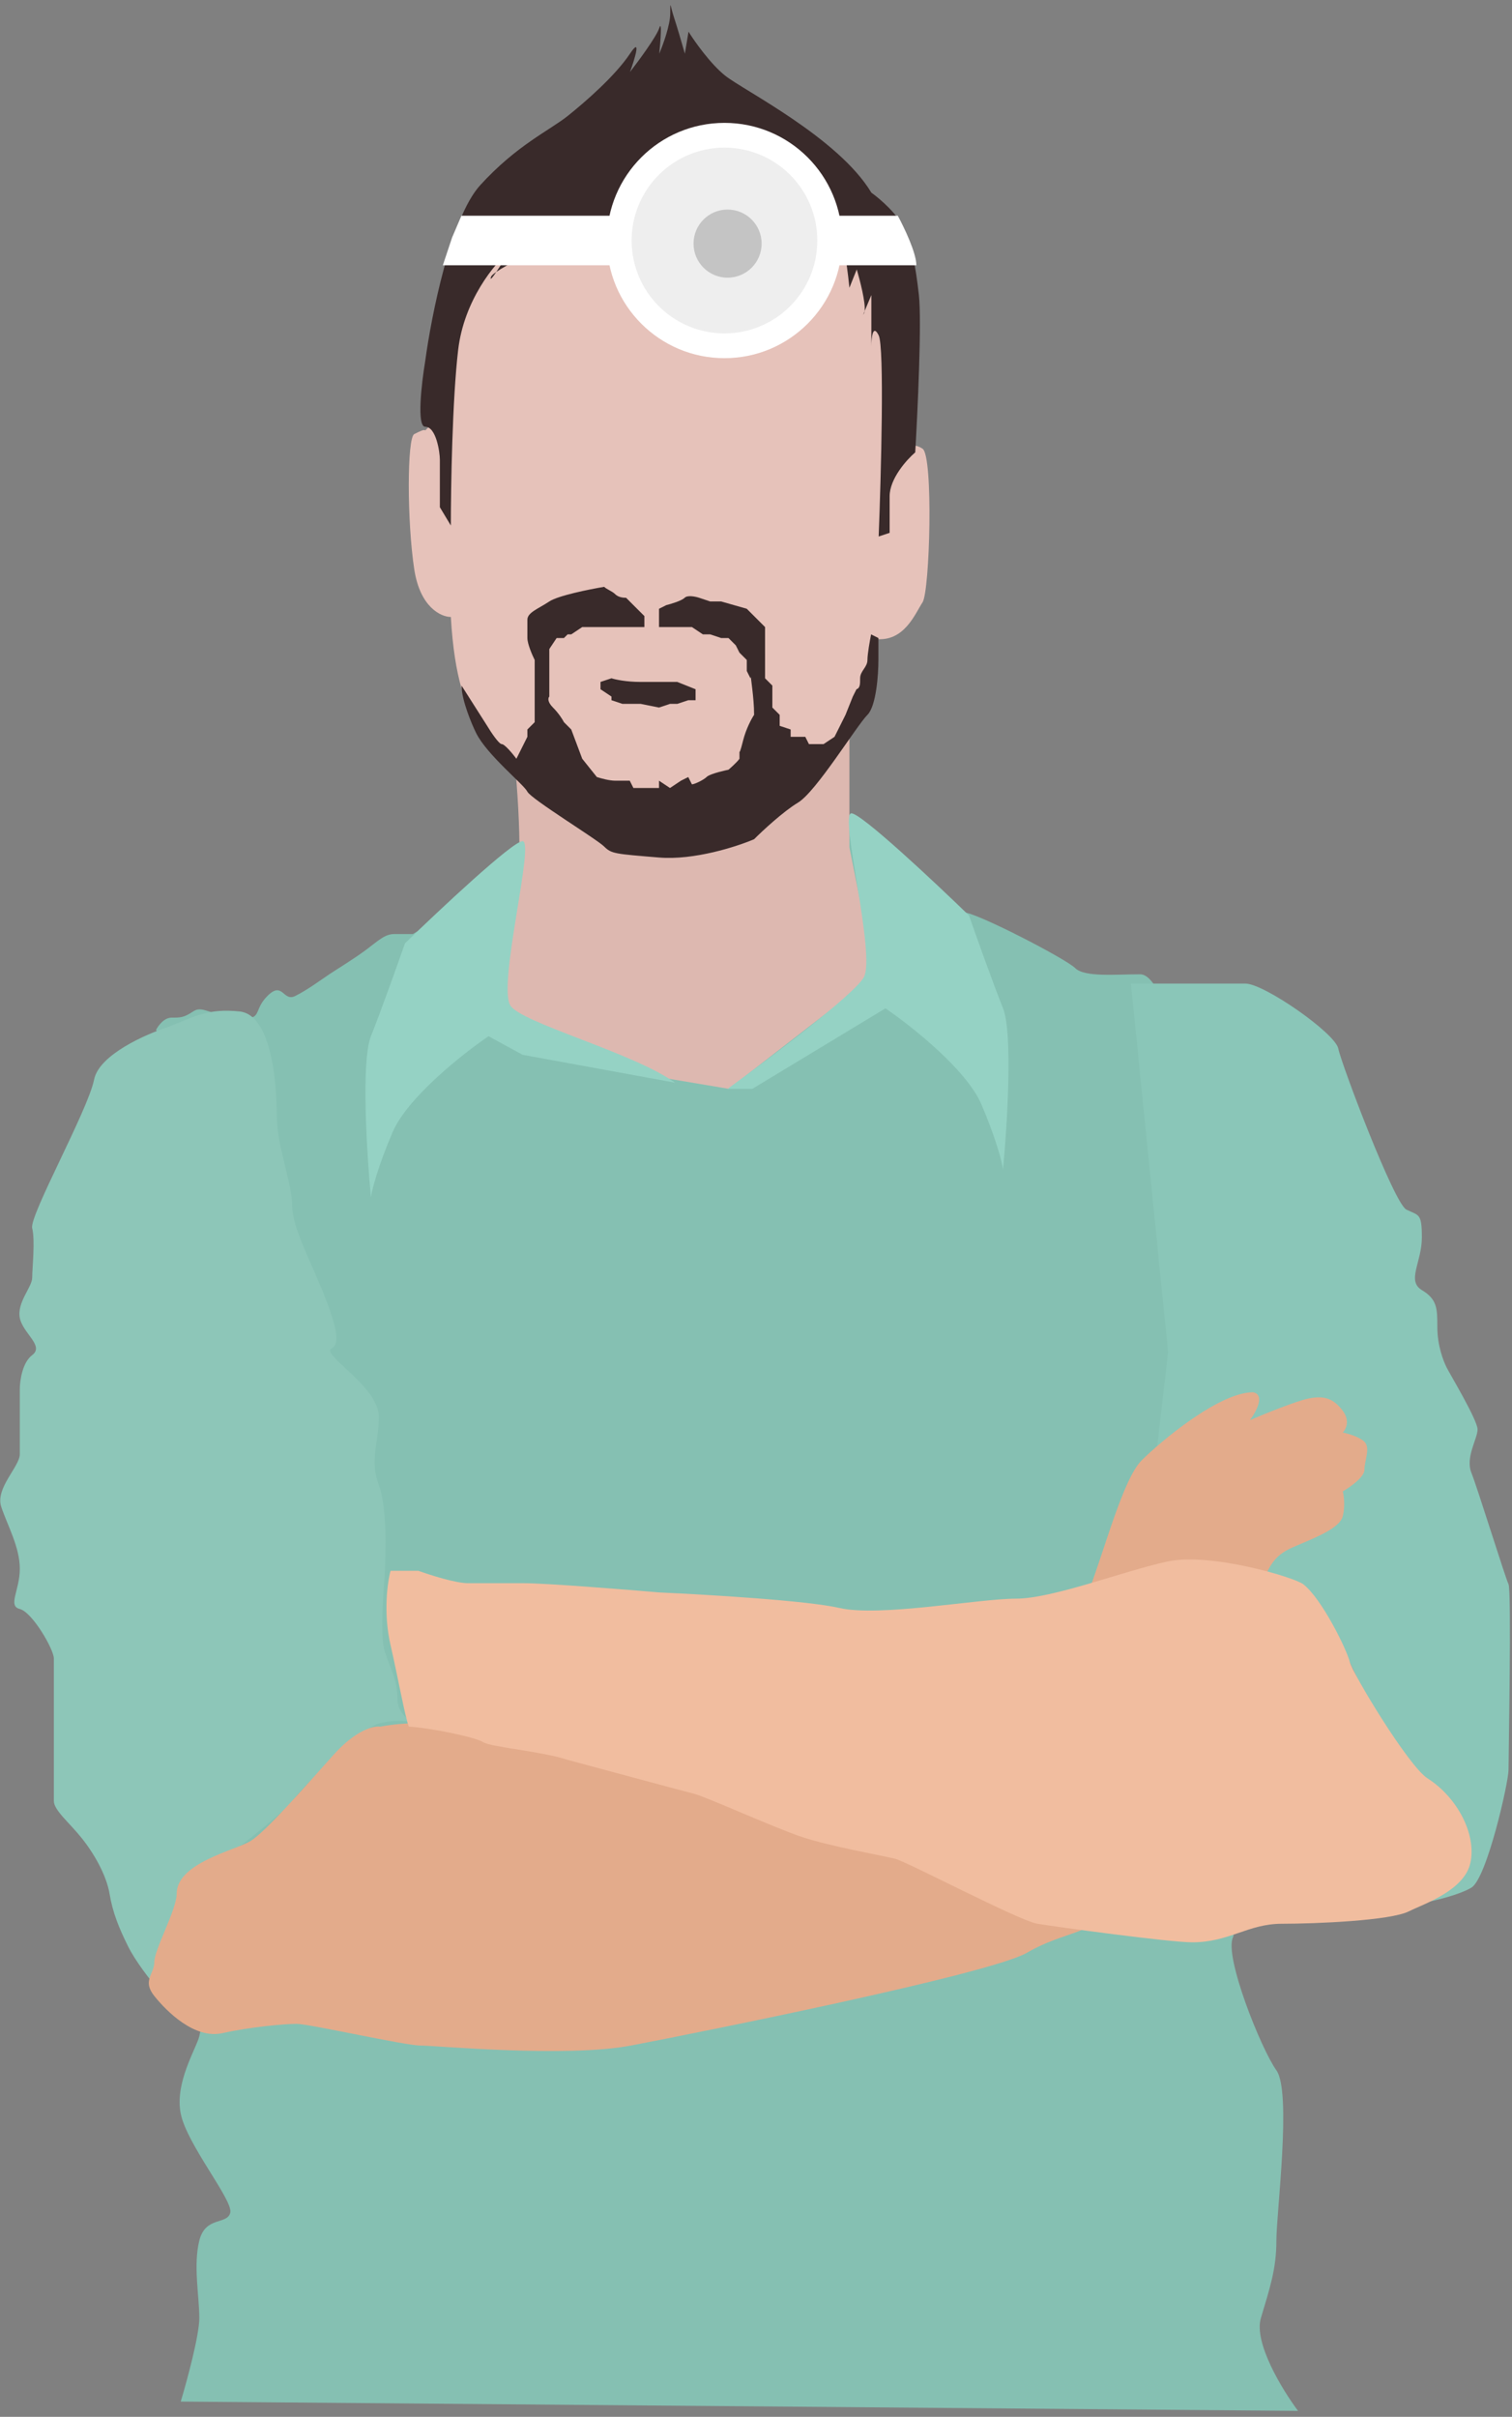 <svg width="189" height="302" viewBox="0 0 189 302" fill="none" xmlns="http://www.w3.org/2000/svg">
<rect x="0" y="0" width="189" height="302" fill="#808080" stroke="none"/>
<path d="M57.025 112.847C57.644 111.919 60.894 110.913 62.442 110.526L104.998 100.467C107.835 103.82 113.819 110.526 115.057 110.526C116.605 110.526 118.926 114.008 120.473 114.008C122.021 114.008 133.24 119.811 134.401 120.972C135.562 122.132 139.43 121.745 142.525 121.745C145.62 121.745 148.329 134.899 148.329 136.06C148.329 137.221 150.65 156.178 150.65 158.499C150.65 160.82 148.329 172.427 148.329 176.682C148.329 180.087 145.491 190.223 144.073 194.866C147.813 209.825 155.06 240.208 154.132 242.065C152.971 244.386 157.614 255.992 159.548 258.7C161.482 261.409 159.548 276.497 159.548 279.979C159.548 283.461 158.774 285.782 157.614 289.651C156.685 292.746 160.322 298.678 162.256 301.257L22.593 300.096C23.367 297.517 24.914 291.817 24.914 289.651C24.914 286.943 24.141 283.074 24.914 279.979C25.688 276.884 28.396 278.044 28.783 276.497C29.17 274.949 23.367 267.986 22.593 264.117C21.819 260.248 24.527 255.992 24.914 254.445C25.301 252.897 31.491 220.786 33.426 218.465C35.36 216.144 40.389 206.085 42.324 203.377C44.258 200.669 44.258 194.866 44.258 192.931C44.258 190.997 45.806 184.033 44.258 182.099C42.711 180.164 44.258 178.617 44.258 177.456C44.258 176.295 43.871 174.748 41.163 171.266C38.455 167.784 36.908 153.083 34.973 149.988C33.426 147.512 24.012 134.77 19.498 128.709C19.756 128.193 20.504 127.162 21.432 127.162C22.593 127.162 22.98 127.162 24.141 126.388C25.301 125.614 26.075 126.775 29.557 127.162C33.039 127.549 31.491 126.388 33.426 124.454C35.36 122.519 35.36 125.227 36.908 124.454C38.455 123.68 40.003 122.519 41.163 121.745C42.324 120.972 44.258 119.811 45.806 118.65C47.353 117.49 48.127 116.716 49.288 116.716H51.609C53.157 115.813 56.406 113.776 57.025 112.847Z" fill="#85C0B2"/>
<path d="M155.68 122.906H141.366L146.009 168.945L143.3 192.544C148.459 194.35 159.317 197.961 161.484 197.961C164.192 197.961 169.221 208.406 171.156 213.049C173.09 217.691 180.828 224.655 182.762 228.137C184.309 230.923 180.054 235.746 177.733 237.809C179.151 237.551 182.375 236.803 183.923 235.875C185.857 234.714 188.565 222.721 188.565 221.173C188.565 219.626 188.952 198.734 188.565 197.961C188.178 197.187 184.696 185.967 183.923 184.033C183.149 182.099 184.696 179.777 184.696 178.617C184.696 177.456 181.214 171.653 180.828 170.879C180.441 170.105 179.667 168.171 179.667 165.85C179.667 163.528 179.667 162.368 177.733 161.207C175.798 160.046 177.733 157.725 177.733 154.63C177.733 151.535 177.346 151.922 175.798 151.148C174.251 150.375 167.674 132.965 167.287 131.031C166.9 129.096 158.002 122.906 155.68 122.906Z" fill="#8AC6B8"/>
<path d="M11.762 134.899C12.381 131.804 18.209 129.225 21.047 128.322C24.529 126.927 26.076 126.001 29.945 126.388C33.814 126.775 34.587 134.899 34.587 139.155C34.587 143.411 36.522 147.666 36.522 150.761C36.522 153.856 40.004 159.66 41.551 164.689C43.099 169.718 40.391 167.784 41.551 169.331C42.712 170.879 47.354 173.974 47.354 177.069C47.354 180.164 46.194 182.485 47.354 185.58C48.515 188.675 48.128 194.865 48.128 196.026C48.128 197.187 47.354 204.151 48.128 206.472C48.902 208.793 49.676 209.954 49.676 212.275C49.676 214.029 51.056 215.001 51.861 215.32C51.911 215.337 51.956 215.354 51.997 215.37C51.954 215.356 51.909 215.339 51.861 215.32C51.121 215.071 49.385 214.79 47.354 215.37C44.646 216.144 37.295 223.881 36.522 225.042C35.748 226.203 29.558 231.232 26.076 233.553C23.291 235.41 20.531 244.128 19.499 248.255C18.725 247.352 16.946 245.082 16.017 243.225C14.857 240.904 14.083 238.97 13.696 236.648C13.309 234.327 11.762 231.619 10.214 229.685C8.666 227.75 6.732 226.203 6.732 225.042V219.239V207.246C6.732 206.085 4.024 201.442 2.476 201.056C0.929 200.669 2.476 198.734 2.476 196.026C2.476 193.318 0.929 190.61 0.155 188.289C-0.618 185.967 2.476 183.259 2.476 181.712V177.069V173.587C2.476 172.555 2.786 170.26 4.024 169.331C5.572 168.171 2.863 166.623 2.476 164.689C2.09 162.755 4.024 160.82 4.024 159.66C4.024 158.499 4.411 155.017 4.024 153.469C3.637 151.922 10.988 138.768 11.762 134.899Z" fill="#8DC6B8"/>
<path d="M64.124 113.661C65.587 110.005 64.734 98.425 64.124 93.093L102.976 89.436C104.043 87.455 106.176 84.317 106.176 87.608V105.891L109.375 121.889L91.092 136.058L65.8 131.804L60.468 121.889C61.077 120.67 62.661 117.318 64.124 113.661Z" fill="#DDB8B0"/>
<path d="M57.269 36.872C55.441 38.7 54.984 47.689 54.984 51.956L53.155 53.784C53.003 53.632 52.515 53.875 51.784 54.241C50.87 54.698 50.87 65.211 51.784 71.153C52.515 75.906 55.136 77.095 56.355 77.095C56.812 84.865 58.183 88.065 60.011 91.722C61.84 95.378 73.724 104.977 76.009 105.891C78.295 106.805 85.151 106.805 90.179 105.891C95.207 104.977 104.805 94.007 105.72 92.179C106.451 90.716 108.462 83.342 109.376 79.837C113.033 80.294 114.404 76.638 115.318 75.267C116.232 73.895 116.69 56.983 115.318 56.069C114.221 55.338 113.338 55.764 113.033 56.069C112.271 55.307 110.747 53.418 110.747 51.956V40.986C110.747 40.254 107.396 30.93 105.72 26.359L94.293 21.331C89.265 21.788 78.935 22.702 77.838 22.702C76.741 22.702 68.239 26.359 64.125 28.187C62.602 30.32 59.097 35.044 57.269 36.872Z" fill="#E6C2BA"/>
<path d="M95.632 84.756V81.556C95.632 81.861 94.901 82.013 93.804 83.841C93.804 84.756 94.261 87.041 94.261 89.326C93.956 89.784 93.255 91.063 92.89 92.526C92.524 93.989 92.433 94.05 92.433 93.897V94.811C92.128 95.269 91.061 96.183 91.061 96.183C91.061 96.183 88.776 96.64 88.319 97.097C87.953 97.463 86.795 98.011 86.49 98.011L86.033 97.097L85.119 97.554L83.748 98.468L82.377 97.554V98.468H79.177L78.72 97.554H76.892C76.16 97.554 75.063 97.249 74.606 97.097L72.778 94.811L71.407 91.155L70.493 90.241C70.34 89.936 69.853 89.144 69.121 88.412C68.39 87.681 68.512 87.193 68.664 87.041V80.185H67.75L66.836 81.556V82.47V84.756V87.041V90.241L65.922 91.155V92.069L64.551 94.811C64.094 94.202 63.088 92.983 62.722 92.983C62.357 92.983 61.351 91.46 60.894 90.698L57.694 85.67C57.694 87.498 59.005 90.578 59.523 91.612C60.894 94.354 65.465 98.011 65.922 98.925C66.379 99.839 74.606 104.867 75.52 105.781C76.435 106.696 76.892 106.696 82.377 107.153C86.765 107.518 92.128 105.781 94.261 104.867C95.327 103.801 97.918 101.393 99.746 100.296C102.031 98.925 107.059 90.698 108.43 89.326C109.527 88.23 109.802 84.299 109.802 82.47V79.728L108.887 79.271C108.735 80.032 108.43 81.739 108.43 82.47C108.43 83.384 107.516 83.841 107.516 84.756C107.516 85.487 107.516 85.975 107.059 86.127L106.602 87.041L105.688 89.326L104.317 92.069L102.945 92.983H101.117L100.66 92.069H98.832V91.155L97.46 90.698V89.326L96.546 88.412V87.041V85.67L95.632 84.756Z" fill="#392A2A"/>
<path d="M68.664 75.157C69.761 74.425 73.692 73.633 75.521 73.329C75.825 73.633 76.526 73.877 76.892 74.243C77.257 74.608 77.806 74.7 78.263 74.7L79.634 76.071L80.549 76.985V78.356H78.72H75.978H73.692H72.778L71.407 79.271H70.95L70.493 79.728H69.579L68.664 81.099L66.836 82.47C66.531 81.861 65.922 80.459 65.922 79.728V77.442C65.922 76.528 67.293 76.071 68.664 75.157Z" fill="#392A2A"/>
<path d="M82.377 76.985V76.071L83.291 75.614C83.9 75.462 85.211 75.066 85.576 74.7C85.942 74.334 86.948 74.547 87.405 74.7L88.776 75.157H90.147L93.347 76.071L95.632 78.356V79.728V82.47L95.175 83.841H94.261L93.804 84.756L93.347 83.841V82.47L92.433 81.556L91.975 80.642L91.518 80.185L91.061 79.728H90.147L88.776 79.271H87.862L86.49 78.356H85.119H83.748H82.377V76.985Z" fill="#392A2A"/>
<path d="M75.063 85.213L76.434 84.756C76.892 84.908 78.263 85.213 80.091 85.213H84.662L86.947 86.127V87.498H86.033L84.662 87.955H83.748L82.376 88.412L80.091 87.955H77.806L76.434 87.498V87.041L75.063 86.127V85.213Z" fill="#392A2A"/>
<path d="M53.155 45.099C53.917 39.462 56.355 27.182 60.011 23.159C64.582 18.131 68.696 16.303 70.981 14.475C73.267 12.646 76.923 9.447 78.752 6.704C80.214 4.51 79.361 7.314 78.752 8.99C79.818 7.619 82.043 4.602 82.408 3.505C82.774 2.408 82.561 5.181 82.408 6.704C82.865 5.638 83.779 3.139 83.779 1.676C83.779 -0.152 83.779 0.762 84.237 2.134C84.602 3.231 85.303 5.638 85.608 6.704L86.065 3.962C86.827 5.181 88.807 7.984 90.636 9.447C92.921 11.275 104.805 17.217 108.919 24.073C109.985 24.835 112.301 26.816 113.033 28.644C113.947 30.93 114.404 32.758 114.861 36.872C115.227 40.163 114.709 51.346 114.404 56.526C113.337 57.44 111.204 59.817 111.204 62.011V66.582L109.833 67.039C110.138 59.269 110.564 43.362 109.833 41.9C109.102 40.437 108.919 42.204 108.919 43.271V36.872C108.663 37.469 108.293 38.343 108.08 38.868C108.066 38.986 108.041 39.084 108.005 39.157C107.844 39.479 107.913 39.281 108.08 38.868C108.21 37.798 107.502 35.044 107.091 33.672L106.176 35.958C106.024 34.434 105.628 31.113 105.262 30.015C104.805 28.644 98.406 24.988 95.664 24.073C93.47 23.342 92.007 23.159 91.55 23.159L94.292 24.53C92.464 24.226 88.167 23.799 85.608 24.53C83.048 25.262 78.447 26.968 76.466 27.73L79.666 25.445C74.473 27.708 64.673 32.159 62.039 33.978C61.54 34.719 61.2 35.133 61.383 34.586C61.429 34.448 61.659 34.24 62.039 33.978C62.543 33.231 63.209 32.151 63.668 31.387C61.84 32.91 58 37.512 57.269 43.728C56.537 49.944 56.355 60.945 56.355 65.668L54.983 63.382V57.44C54.983 56.526 54.526 53.327 53.155 53.327C52.058 53.327 52.698 47.842 53.155 45.099Z" fill="#392A2A"/>
<path d="M110.679 126.001L94.043 136.06H90.948C96.106 132.32 106.732 124.299 107.97 122.132C109.518 119.424 104.875 101.628 106.423 101.628C107.661 101.628 116.74 110.139 121.124 114.395C122.027 116.974 124.142 122.906 125.38 126.001C126.618 129.096 125.896 140.703 125.38 146.119C125.251 145.216 124.529 142.327 122.672 137.994C120.815 133.661 113.903 128.194 110.679 126.001Z" fill="#95D2C4"/>
<path d="M61.067 129.483L65.323 131.804L84.37 135.286C79.212 131.546 65.013 127.781 63.775 125.614C62.227 122.906 66.87 105.11 65.323 105.11C64.085 105.11 55.006 113.621 50.621 117.877C49.718 120.456 47.603 126.388 46.365 129.483C45.127 132.578 45.85 144.184 46.365 149.601C46.495 148.698 47.217 145.809 49.074 141.476C50.931 137.143 57.843 131.675 61.067 129.483Z" fill="#95D2C4"/>
<path d="M112.226 26.96H57.676L56.515 29.669L55.355 33.15H114.547C114.547 31.603 112.999 28.379 112.226 26.96Z" fill="white"/>
<circle cx="90.56" cy="30.055" r="14.701" fill="white"/>
<circle cx="90.559" cy="30.055" r="11.606" fill="#C4C4C4" fill-opacity="0.3"/>
<circle cx="90.947" cy="30.442" r="4.256" fill="#C4C4C4"/>
<path d="M41.728 219.239C44.513 216.144 46.757 215.628 47.531 215.757C54.031 214.519 60.556 216.273 63.006 217.305C78.61 217.949 110.979 219.239 115.622 219.239C121.425 219.239 134.192 203.764 136.126 198.734C138.061 193.705 140.382 184.807 142.703 182.485C145.025 180.164 152.375 173.974 156.631 173.974C158.178 174.284 157.018 176.424 156.244 177.456C158.049 176.682 162.047 175.057 163.595 174.748C165.529 174.361 166.69 174.748 167.85 176.295C168.779 177.533 168.237 178.617 167.85 179.003C168.495 179.132 169.94 179.545 170.559 180.164C171.332 180.938 170.559 182.485 170.559 183.646C170.559 184.575 168.753 185.838 167.85 186.354C167.979 186.87 168.16 188.211 167.85 189.449C167.464 190.997 164.368 192.157 161.66 193.318C158.952 194.479 158.565 196.026 157.405 198.734C156.244 201.442 139.221 235.488 138.061 238.583C136.9 241.678 133.031 241.291 128.389 243.999C123.746 246.707 86.993 254.058 78.868 255.605C70.744 257.153 54.495 255.605 52.561 255.605C50.626 255.605 38.633 252.897 37.086 252.897C35.538 252.897 31.282 253.284 27.8 254.058C24.319 254.832 20.836 251.35 19.289 249.415C17.741 247.481 19.289 246.707 19.289 245.16C19.289 243.612 22.083 238.621 22.083 236.648C22.083 232.78 29.348 231.232 31.282 230.071C33.217 228.911 38.246 223.108 41.728 219.239Z" fill="#E3AB8B"/>
<path d="M178.423 222.204C182.252 224.655 184.573 229.298 183.799 232.78C183.026 236.262 177.959 237.912 176.102 238.84C173.781 240.001 164.495 240.388 160.24 240.388C155.984 240.388 153.663 242.709 149.02 242.709C146.204 242.709 131.998 240.775 129.676 240.388C127.355 240.001 113.428 232.65 111.88 232.263C110.333 231.876 103.756 230.716 100.274 229.555C96.792 228.395 88.28 224.526 86.733 224.139C85.495 223.829 75.642 221.173 70.871 219.883C67.776 218.852 61.314 218.31 60.385 217.691C59.457 217.072 53.679 215.886 51.1 215.757C50.584 214.338 49.747 209.592 48.819 205.569C47.89 201.545 48.432 197.702 48.819 196.284H52.301C53.719 196.799 56.943 197.831 58.491 197.831H65.455C68.24 197.831 77.964 198.605 82.477 198.992C88.28 199.25 100.893 199.998 104.916 200.926C109.946 202.087 122.326 199.766 126.968 199.766C131.611 199.766 140.509 196.284 145.925 195.123C151.342 193.962 161.807 197.104 162.908 197.961C165.229 199.766 168.324 206.085 168.711 207.633C169.098 209.18 176.073 220.701 178.423 222.204Z" fill="#F1BD9F"/>
</svg>
